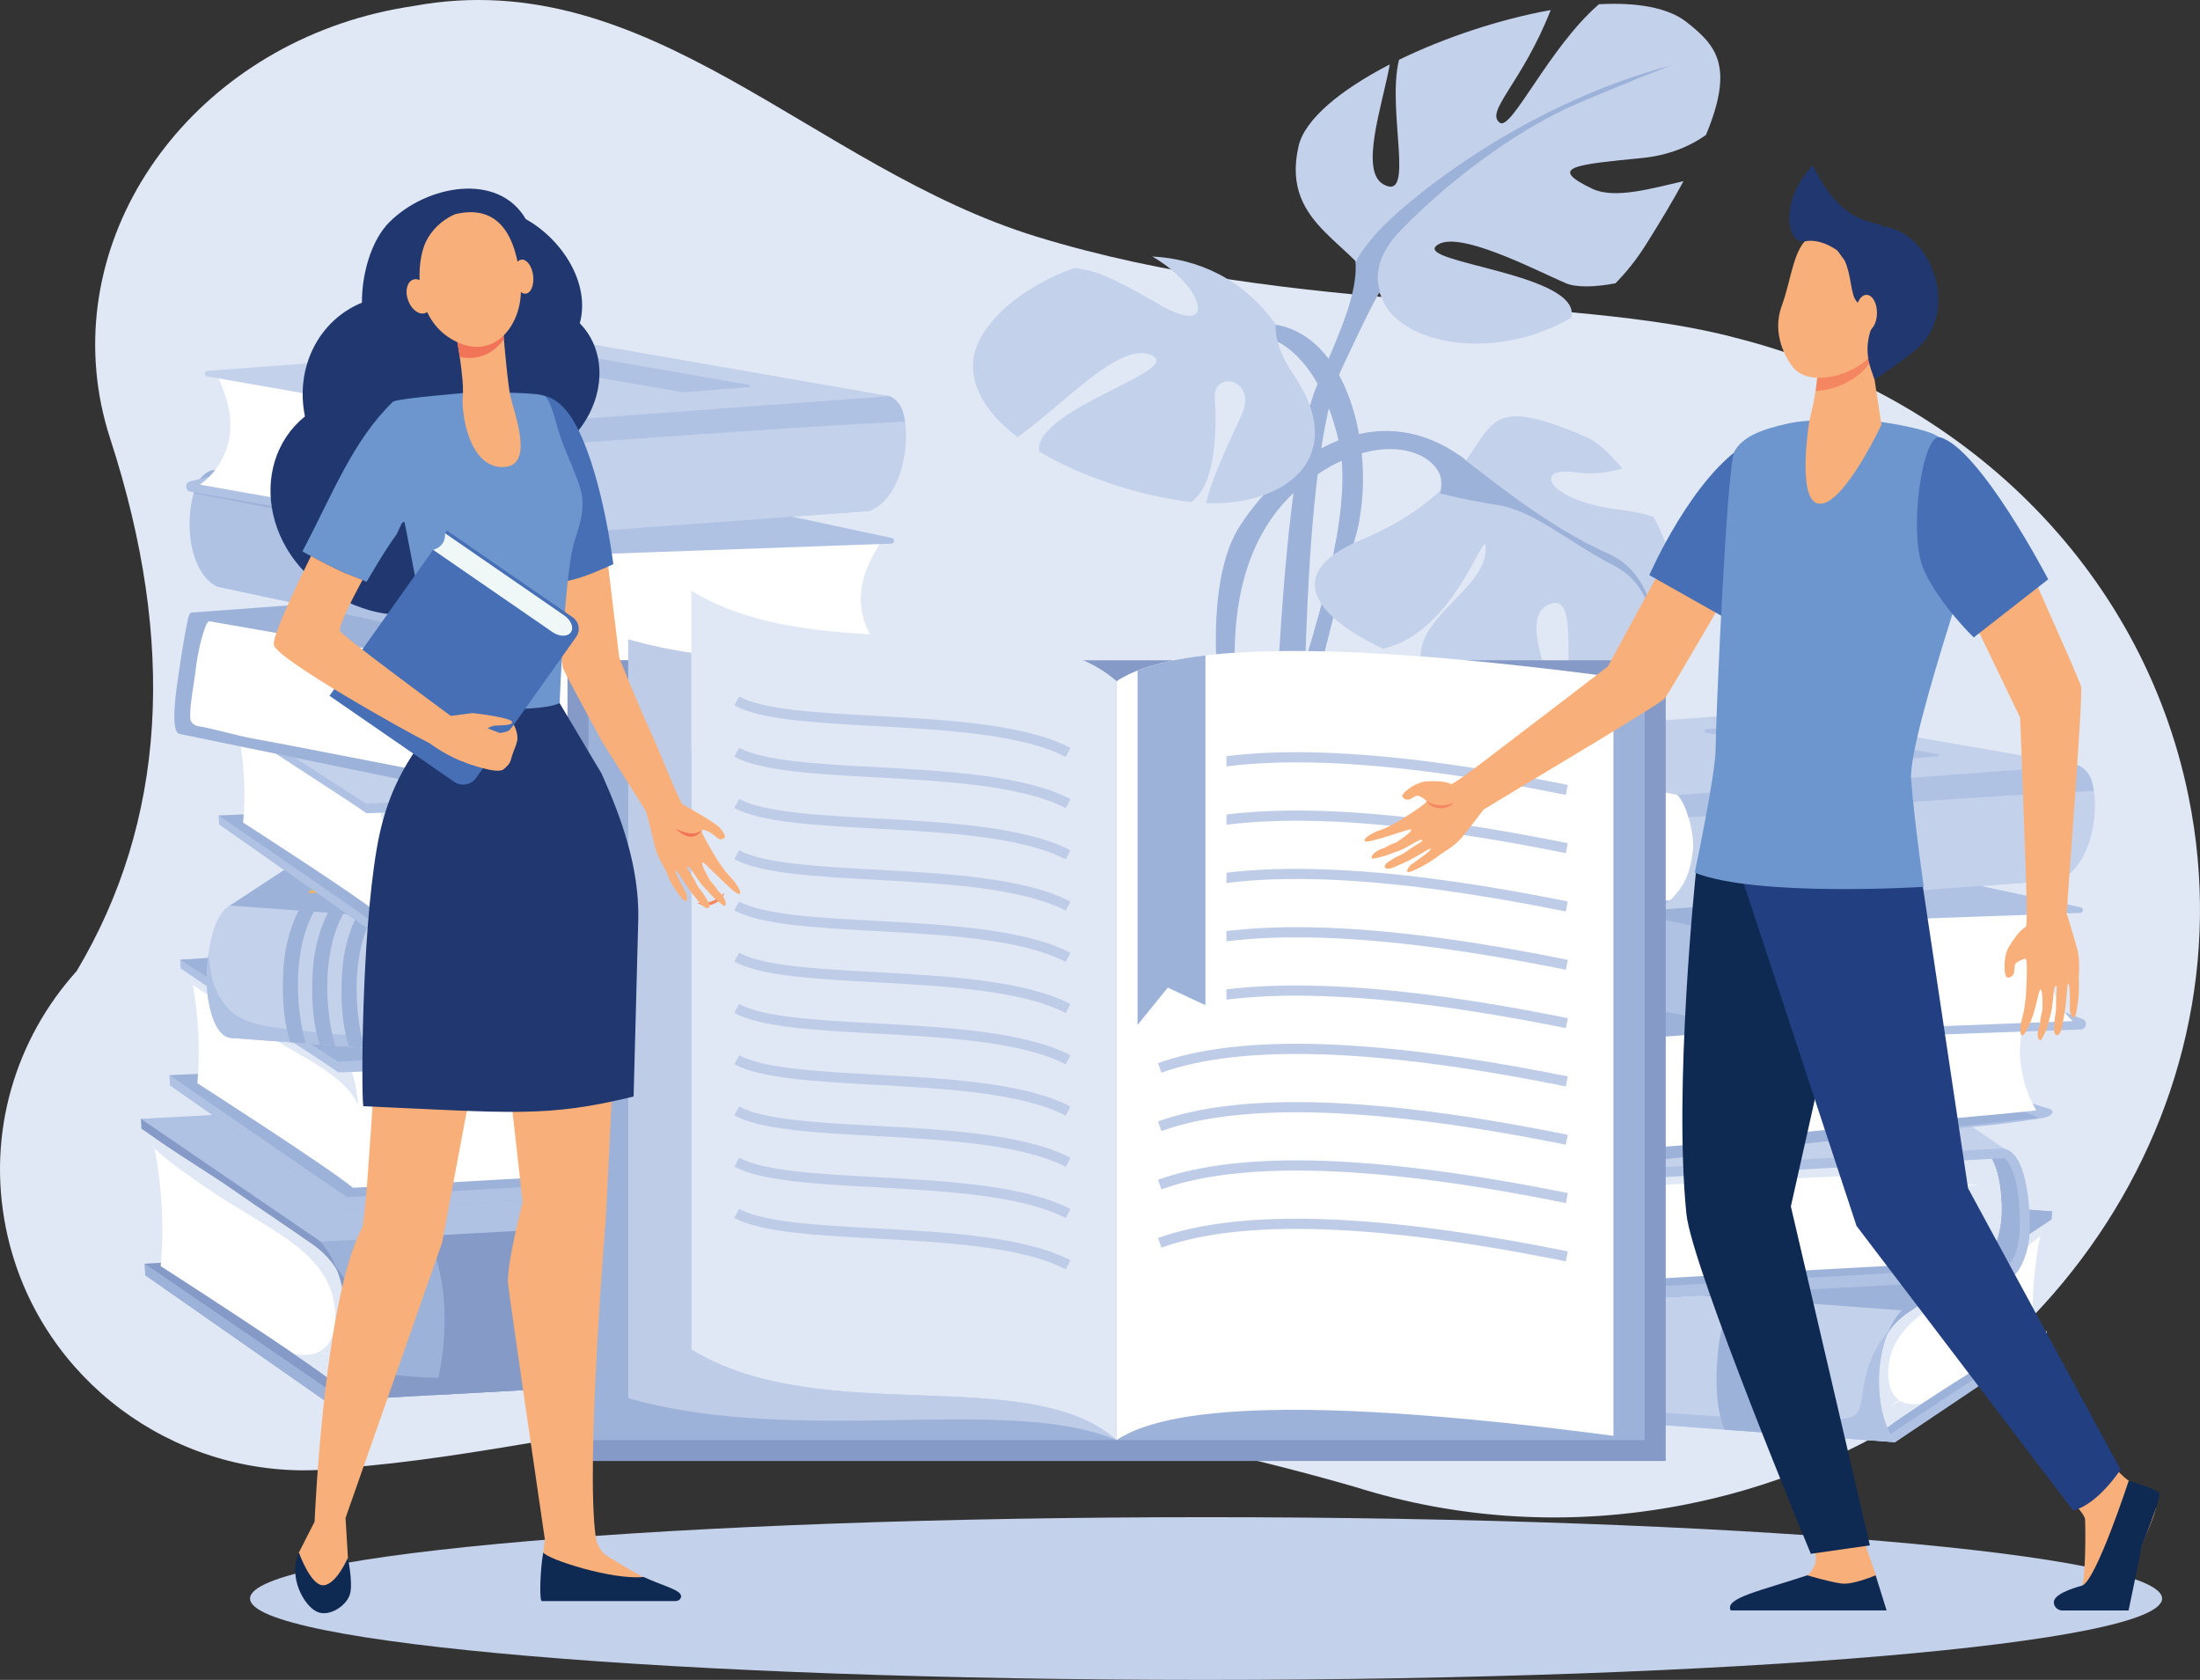<?xml version="1.0" encoding="UTF-8"?><svg id="a" xmlns="http://www.w3.org/2000/svg" viewBox="0 0 1903.86 1453.69"><rect x="0" y="0" width="1903.86" height="1453.69" fill="#333333" stroke="none"/><path d="M66.36,840.3c-52.76,58.48-78.04,139.9-61.17,222.83,24.8,122.12,132.67,207.26,253.83,209.19h.28c12.19,.21,24.45-.48,36.85-2,238.61-17.7,418.11-115.31,876.1,16.26h0c88.38,27.96,185.77,34.85,284.34,15.77,298.53-57.79,494.43-332.21,437.4-612.91-40.44-199.34-197.62-348.26-392.21-397.17h0c-144.1-38.57-381.19-18.8-604.92-87.55C702.89,145.08,562.03-32.43,357.93,5.18c-5.37,.83-10.81,1.72-16.19,2.76C169.82,41.21,56.03,194.54,87.64,350.41c2.07,9.92,4.61,19.63,7.71,29.14h0c57.86,177.85,48.15,331.46-29,460.75h0Z" style="fill:#e0e8f5; fill-rule:evenodd;"/><polygon points="339.47 1081.73 346.5 1208.82 281.68 1212.4 125.73 1103.5 125.32 1093.51 339.47 1081.73" style="fill:#859ac6; fill-rule:evenodd;"/><polygon points="289.53 1205.92 281.68 1212.4 125.73 1103.5 125.32 1093.51 289.53 1205.92" style="fill:#9db2d9; fill-rule:evenodd;"/><path d="M139.92,1084.55c-.21,3.65-.48,7.37-.89,11.09,0,0,129.63,83.28,153.26,103.18,0,0,23.49-38.37,3.44-106.08,0,0-150.85-102.43-164.08-109.66,0,0,3.44,14.33,6.06,36.09,.14,1.1,.28,2.27,.41,3.45,1.86,16.87,3.17,37.81,1.93,59.86,0,.69-.07,1.38-.14,2.07Z" style="fill:#fff; fill-rule:evenodd;"/><path d="M131.66,983.09c0,.07,.07,.07,.07,.07,1.65,1.17,3.31,2.34,4.96,3.51,22.59,15.77,45.05,28.93,67.64,44.77,24.59,17.15,42.64,28.93,67.16,46.08,1.86,1.31,13.71,9.78,20.53,22.53,10.88,29.69,10.06,69.64-1.79,97.05-7.23-5.72-20.53-15.08-36.37-25.9,1.52,.34,3.03,.62,4.55,.83,1.93,.28,3.72,.41,5.37,.41,5.3,0,9.78-1.24,13.43-3.38,.28,.14,.55,.34,.83,.48,6.06,3.45,10.19,5.65,10.19,5.65,0,0-3.79-2.76-9.58-6.61-.14-.07-.21-.14-.28-.2,8.82-6,12.54-17.98,11.78-32.03-2-37.06-28.86-56.48-57.45-74.53-17.57-11.09-37.82-22.66-54.9-34.51-14.53-10.13-31.62-21.63-43.88-33.27-.14-.69-.28-1.24-.41-1.86-1.1-5.79-1.86-9.09-1.86-9.09Z" style="fill:#e0e8f5; fill-rule:evenodd;"/><path d="M278.37,1168.38c.07,.07,.14,.14,.28,.2,5.79,3.86,9.58,6.61,9.58,6.61,0,0-4.13-2.2-10.19-5.65-.28-.14-.55-.34-.83-.48,.41-.21,.76-.48,1.17-.69Z" style="fill:#e0e8f5; fill-rule:evenodd;"/><path d="M122.36,976.62l-.41-8.4,505.52-16.81,155.81,106.22s-490.71,43.46-491.19,42.5c-6.82-12.74-18.74-21.28-20.6-22.59-24.52-17.15-42.57-28.93-67.16-46.08-22.59-15.84-45.05-29-67.64-44.77-4.75-3.38-9.51-6.68-14.33-10.06Z" style="fill:#859ac6; fill-rule:evenodd;"/><path d="M273.55,1070.91c32.51,29,34.17,107.46,7.78,141.48,0,0,495.81-27.28,497.12-27.35,18.12-1.03,24.32-33.54,26.11-46.91,2.69-19.91,1.17-96.5-33.96-94.57l-497.05,27.34Z" style="fill:#9db2d9; fill-rule:evenodd;"/><path d="M290.22,1197.1h0c-1.1,2.41-2.2,4.75-3.44,6.96h0c1.24-2.2,2.34-4.55,3.44-6.96Z" style="fill:#528d97; fill-rule:evenodd;"/><path d="M286.78,1204.06h0c-1.17,2.13-2.41,4.13-3.72,6.06,1.31-1.93,2.55-3.93,3.72-6.06Z" style="fill:#5f9fab; fill-rule:evenodd;"/><path d="M292.01,1100.05s.07,0,.07,.07h0c10.81,29.69,9.99,69.57-1.86,96.98h0c11.85-27.41,12.67-67.36,1.79-97.05Z" style="fill:#dace90; fill-rule:evenodd;"/><path d="M290.22,1095.5l.07,.07c.62,1.51,1.24,3.03,1.79,4.54h0c0-.07-.07-.07-.07-.07-.55-1.59-1.17-3.03-1.79-4.55Z" style="fill:#528d97; fill-rule:evenodd;"/><path d="M290.29,1095.57c8.33,10.33,15.02,21.77,19.42,34.3,4.27,12.06,5.58,23.9,7.44,36.44,.96,6.41,2.2,15.22,7.99,19.29,7.16,5.1,45.32,7.03,70.53,7.03,7.99,0,14.74-.21,18.74-.55,33.54-2.96,66.82-3.65,102.01-5.58,70.26-3.93,132.94-4.41,202.86-11.78,22.8-2.41,50.63-4.48,66.2-23.84,6.27-7.78,10.95-16.53,13.85-26.17,2.62-8.75,3.17-17.98,4.82-26.93,1.03,9.71,1.38,19.29,1.24,27-.07,5.44-.41,10.06-.83,13.23v.14c-1.79,13.36-7.99,45.88-26.11,46.91-1.31,.07-497.12,27.35-497.12,27.35h0c.07-.07,.21-.21,.28-.34q.07-.07,.14-.14c.07-.07,.07-.14,.14-.21,.07-.07,.07-.14,.14-.21q.07-.07,.14-.14c.07-.07,.07-.14,.14-.21q0-.07,.07-.07c.14-.21,.28-.34,.34-.55q.07,0,.07-.07c.07-.07,.14-.21,.21-.28,0,0,0-.07,.07-.07,1.31-1.93,2.55-3.93,3.72-6.06,1.24-2.2,2.34-4.55,3.44-6.96h0c11.85-27.41,12.67-67.3,1.86-96.98-.55-1.51-1.17-3.03-1.79-4.54Z" style="fill:#859ac6; fill-rule:evenodd;"/><path d="M662.04,1049.56l16.33-.9c9.64,19.01,15.08,40.57,16.19,61.72,1.38,25.07,.28,54.9-8.4,79.77l-16.19,.89c12.26-40.16,15.22-101.67-7.92-141.48Z" style="fill:#859ac6; fill-rule:evenodd;"/><path d="M631.32,1051.28l16.32-.97c9.64,19.08,15.15,40.64,16.26,61.79,1.31,25,.28,54.9-8.4,79.7l-16.19,.89c12.26-40.16,15.15-101.6-7.99-141.41Z" style="fill:#859ac6; fill-rule:evenodd;"/><path d="M367.44,1065.82l84.93-4.75c9.64,19.01,14.74,40.43,16.26,61.79,1.79,25,1.93,55.52-8.4,79.69l-84.79,4.69c12.26-40.16,15.15-101.6-7.99-141.41Z" style="fill:#859ac6; fill-rule:evenodd;"/><polygon points="121.95 968.21 626.85 940.45 782.66 1046.67 277.69 1074.5 121.95 968.21" style="fill:#b0c2e4; fill-rule:evenodd;"/><polygon points="519.46 965.73 598.67 961.39 701.86 1031.72 622.58 1036.06 519.46 965.73" style="fill:#859ac6; fill-rule:evenodd;"/><path d="M336.65,916.21c17.5,30.65,16.26,95.4,4.13,128.67,0,0,398.34-22.32,399.38-22.39,11.09-.62,19.7-25.69,21.08-38.37,2-18.94,.21-91.68-28.52-90.1l-396.07,22.18Z" style="fill:#b0c2e4; fill-rule:evenodd;"/><path d="M736.51,903.19s14.05,9.99,15.43,56c.69,22.32-1.24,40.3-12.47,51.45-1.24,1.24,.62,10.12,.69,11.85l-438.91,24.59-154.09-107.94-.41-8.75,589.76-27.21Z" style="fill:#9db2d9; fill-rule:evenodd;"/><polygon points="146.74 930.39 300.28 1036.06 739.47 1010.64 740.16 1022.49 301.24 1047.08 147.16 939.14 146.74 930.39" style="fill:#b0c2e4; fill-rule:evenodd;"/><path d="M171.54,927.64c-.21,3.24-.48,6.48-.76,9.71,0,0,113.86,73.08,134.66,90.51,0,0,15.91-46.36,.89-101.46,0,0-130.53-81.56-142.17-87.82,0,0,3.03,12.54,5.37,31.62,.14,1.03,.21,2,.35,3.03,1.65,14.88,2.82,33.27,1.72,52.56,0,.62-.07,1.24-.07,1.86Z" style="fill:#fff; fill-rule:evenodd;"/><path d="M310.61,997.83c-.96,11.23-2.76,21.63-5.23,30.03,0,0,404.68-22.66,405.78-22.73,15.15-.83,20.39-26.86,21.9-37.54,2.27-15.84,1.1-76.94-28.31-75.29l-405.64,22.73c3.58,6.27,6.34,14.26,8.33,23.21,.48,2.13,.9,4.41,1.31,6.68,2.55,15.08,3.24,32.03,2.2,47.8-.07,1.72-.21,3.45-.35,5.1Z" style="fill:#fff; fill-rule:evenodd;"/><path d="M165.41,844.29h0c.41,2.2,.96,4.96,1.52,8.2h0c-.55-3.24-1.1-5.99-1.52-8.2Z" style="fill:#edeadd; fill-rule:evenodd;"/><path d="M165.41,844.29c1.17,.83,2.34,1.58,3.51,2.41,2.48,1.79,5.92,4.06,10.06,6.89,.07,.9,.14,1.72,.14,2.55h0c.07,0,.07,.07,.07,.14v.62c.07,.69,.14,1.31,.21,1.86v.21h0c.07,.55,.14,1.17,.21,1.79-6.34-4.27-11.02-7.3-12.67-8.27-.55-3.24-1.1-5.99-1.52-8.2h0Zm75.01,56.9c4.13,.28,8.54,.62,13.23,.96,16.94,11.02,31.69,20.67,39.19,25.9h.69c1.52,0,5.3-.14,11.02-.35,1.1,3.31,2.07,6.82,2.89,10.54h0c.41,1.86,2.07,13.57,2.76,18.18-12.12-25.83-47.8-41.12-69.57-55.11-.07-.07-.14-.14-.21-.14Z" style="fill:#e0e8f5; fill-rule:evenodd;"/><path d="M723.9,904.22c.28,.35,.41,.76,.69,1.17,.21,.34,.35,.76,.55,1.17,.21,.34,.41,.76,.62,1.17,.14,.41,.34,.83,.55,1.24,.21,.41,.34,.83,.48,1.24,.21,.41,.34,.83,.55,1.31,.28,.76,.55,1.51,.83,2.34,6.34,18.6,6.2,44.08,4.89,53.66v.07h0c-1.51,10.68-6.75,36.71-21.9,37.54h0c-.28,0-20.6,1.17-52.01,2.89,10.4-2.83,19.42-9.58,25.9-18.32l40.57-2.62c.48,0,.83-.41,.76-.9,0-.42-.41-.76-.83-.76h0l-38.85,1.86c10.54-16.05,12.95-37.89,1.1-55.52,5.99-.48,11.09-.89,15.02-1.24,5.44-.41,8.54-.76,8.54-.76h-24.94c-7.78-10.2-18.87-12.4-30.86-12.4-6.2,0-12.74,.62-19.15,1.03-3.79,.21-7.58,.48-11.43,.69l14.95-10.06c37.47-2.13,67.85-3.86,83.97-4.82Z" style="fill:#e0e8f5; fill-rule:evenodd;"/><path d="M156.32,837.96l-.41-7.44,443.67-20.18,136.39,83.48,.55,9.64s-442.08,25.69-443.67,24.59c-21.63-15.08-104.08-67.43-123.92-81.35-4.2-2.89-8.4-5.86-12.61-8.75Z" style="fill:#b0c2e4; fill-rule:evenodd;"/><polygon points="155.9 830.52 599.09 800.62 735.96 893.82 292.56 918.69 155.9 830.52" style="fill:#9db2d9; fill-rule:evenodd;"/><polygon points="280.03 828.73 549.08 813.71 581.39 836.37 316.33 851.25 280.03 828.73" style="fill:#e7e4de; fill-rule:evenodd;"/><polygon points="565.27 819.36 557.48 924.47 611.14 928.4 741.88 840.64 742.36 832.38 565.27 819.36" style="fill:#9db2d9; fill-rule:evenodd;"/><polygon points="604.74 922.96 611.14 928.4 741.88 840.64 742.36 832.38 604.74 922.96" style="fill:#b0c2e4; fill-rule:evenodd;"/><path d="M730.37,824.73c.14,3.03,.28,6.13,.55,9.23,0,0-108.56,66.95-128.39,83.07,0,0-18.87-32.1-1.24-87.89,0,0,126.4-82.52,137.49-88.24,0,0-3.1,11.71-5.58,29.76-.14,.9-.28,1.86-.41,2.83-1.79,13.98-3.17,31.27-2.48,49.53,0,.55,0,1.1,.07,1.72Z" style="fill:#fff; fill-rule:evenodd;"/><path d="M738.78,740.9c0,.07-.14,.41-.28,1.1-.34,1.45-.96,4.13-1.79,7.92-3.17,2.89-6.68,5.79-10.47,8.61,.41-1.93,.76-3.79,.9-5.37,.14-1.31,.28-2.96,.34-4.82,2.34-1.51,4.68-3.03,7.03-4.61,1.38-.9,2.83-1.86,4.2-2.83h.07Zm-57.31,47.39c-9.3,5.51-18.8,10.88-27.55,16.19-23.97,14.54-46.43,30.24-48.7,60.82-.83,11.64,2.07,21.63,9.3,26.73-.07,0-.14,.07-.21,.14-4.89,3.1-8.13,5.3-8.13,5.3,0,0,3.51-1.72,8.61-4.48,.21-.14,.41-.21,.69-.34,3.1,1.86,6.96,2.89,11.57,2.89,1.24,0,2.55,0,3.93-.21,1.24-.14,2.48-.34,3.72-.55-13.23,8.68-24.38,16.19-30.38,20.87-9.44-22.94-9.51-56-.07-80.38,5.79-10.4,15.71-17.29,17.36-18.32,15.5-10.47,27.96-18.46,42.02-27.69,6.54-.34,12.54-.69,17.84-.97Z" style="fill:#e0e8f5; fill-rule:evenodd;"/><path d="M746.56,735.67l.48-6.96-418.18-21.63-130.6,85.62s405.5,43.4,405.92,42.57c5.86-10.4,15.77-17.29,17.43-18.32,20.53-13.85,35.68-23.35,56.28-37.2,18.87-12.74,37.68-23.28,56.62-36.02,4-2.69,8.06-5.37,12.05-8.06Z" style="fill:#9db2d9; fill-rule:evenodd;"/><path d="M619.96,811.44c-27.35,23.49-29.9,88.37-8.54,116.96,0,0-409.98-30.1-411.09-30.17-15.02-1.1-19.7-28.17-20.94-39.26-1.86-16.46,.48-79.84,29.55-77.7l411.02,30.17Z" style="fill:#c4d1eb; fill-rule:evenodd;"/><path d="M604.25,835.27c-9.44,24.38-9.37,57.45,.07,80.38h0c-9.44-22.87-9.58-55.93-.14-80.38h.07Z" style="fill:#dace90; fill-rule:evenodd;"/><path d="M179.12,856.14h0Zm.07,.14v0h0Zm0,.21v0h0Zm0,.21v0h0Zm0,.21c.07,.69,.14,1.31,.21,1.86-.07-.55-.14-1.17-.21-1.86h0Zm.21,1.93v0Z" style="fill:#dace97; fill-rule:evenodd;"/><path d="M180.43,825.63c1.1,7.37,1.52,15.08,3.51,22.38,2.27,7.99,5.99,15.29,11.09,21.84,12.54,16.26,35.61,18.39,54.42,20.73,57.72,7.16,109.66,8.54,167.73,12.81,29.07,2.14,56.69,3.24,84.38,6.2,4.62,.48,13.57,.83,23.76,.83,20.11,0,44.91-1.24,50.21-4.82,4.82-3.31,5.99-10.61,6.89-15.84,1.72-10.33,3.03-20.18,6.75-30.1,3.79-10.26,9.58-19.7,16.6-28.1-.55,1.24-1.1,2.48-1.58,3.72-9.44,24.45-9.3,57.52,.14,80.38h0c.83,2,1.72,3.93,2.69,5.79,.9,1.79,1.93,3.44,3.03,5.1h0c.07,.07,.14,.14,.21,.28h0c.14,.14,.21,.34,.34,.55h0c.07,.07,.07,.14,.14,.14,.07,.07,.07,.14,.07,.14,.07,.07,.14,.14,.14,.21,.07,.07,.14,.07,.14,.14s.07,.07,.07,.14c.07,.07,.21,.21,.28,.28h0s-409.98-30.1-411.09-30.17c-15.02-1.1-19.7-28.17-20.94-39.26h0v-.21c-.07-.55-.14-1.17-.21-1.86v-.62c0-.07,0-.14-.07-.14h0c-.41-7.03-.28-18.6,1.31-30.51Z" style="fill:#b0c2e4; fill-rule:evenodd;"/><path d="M273.35,786.02l-13.5-1.03c-8.27,15.57-13.16,33.41-14.4,50.84-1.45,20.73-1.03,45.46,5.79,66.13l13.36,1.03c-9.51-33.41-11.02-84.38,8.75-116.96Z" style="fill:#9db2d9; fill-rule:evenodd;"/><path d="M298.7,787.88l-13.43-1.04c-8.33,15.57-13.16,33.41-14.4,50.84-1.52,20.73-1.03,45.46,5.72,66.13l13.43,1.03c-9.58-33.41-11.02-84.38,8.68-116.96Z" style="fill:#9db2d9; fill-rule:evenodd;"/><path d="M324.11,789.74l-13.5-1.03c-8.27,15.57-13.16,33.41-14.4,50.83-1.45,20.73-1.03,45.46,5.79,66.13l13.36,1.03c-9.51-33.41-11.02-84.38,8.75-116.96Z" style="fill:#9db2d9; fill-rule:evenodd;"/><path d="M542.33,805.72l-70.26-5.17c-8.27,15.64-12.81,33.27-14.4,50.9-1.79,20.66-2.41,45.87,5.79,66.13l70.12,5.1c-9.51-33.41-11.02-84.31,8.75-116.96Z" style="fill:#9db2d9; fill-rule:evenodd;"/><polygon points="747.04 728.71 329.48 698.06 198.89 783.61 616.45 814.33 747.04 728.71" style="fill:#9db2d9; fill-rule:evenodd;"/><polygon points="418.07 720.65 352.56 715.83 266.05 772.45 331.55 777.27 418.07 720.65" style="fill:#ecb362; fill-rule:evenodd;"/><path d="M355.59,693.37c15.29,26.86,14.12,83.49,3.51,112.62,0,0,348.68-19.15,349.57-19.22,9.71-.55,17.29-22.53,18.46-33.61,1.79-16.53,.21-80.25-24.87-78.87l-346.68,19.08Z" style="fill:#b0c2e4; fill-rule:evenodd;"/><path d="M705.58,682.35s12.26,8.68,13.43,48.98c.62,19.56-1.1,35.27-10.88,45.05-1.1,1.1,.48,8.89,.55,10.4l-384.22,21.15-134.73-94.64-.35-7.65,516.2-23.28Z" style="fill:#9db2d9; fill-rule:evenodd;"/><polygon points="189.38 705.64 323.63 798.28 708.13 776.38 708.68 786.78 324.46 807.92 189.73 713.28 189.38 705.64" style="fill:#b0c2e4; fill-rule:evenodd;"/><path d="M211.01,703.23c-.14,2.82-.34,5.72-.69,8.54,0,0,99.67,64.06,117.79,79.35,0,0,14.05-40.57,.96-88.86,0,0-114.21-71.43-124.4-77.01,0,0,2.69,11.02,4.62,27.76,.14,.83,.21,1.72,.34,2.62,1.52,13.02,2.41,29.07,1.52,46.01,0,.48-.07,1.03-.14,1.58Z" style="fill:#fff; fill-rule:evenodd;"/><path d="M332.72,764.8c-.9,9.78-2.41,18.94-4.62,26.31,0,0,354.19-19.56,355.15-19.56,13.29-.76,17.91-23.49,19.22-32.86,2-13.84,1.03-67.37-24.66-65.92l-355.09,19.56c3.1,5.44,5.51,12.47,7.23,20.32,.41,1.86,.83,3.86,1.17,5.86,2.2,13.16,2.82,28.04,1.86,41.81-.07,1.51-.14,3.03-.28,4.48Z" style="fill:#fff; fill-rule:evenodd;"/><path d="M678.78,672.71h0c-.28,0-.62,0-.96,.07l-355.09,19.56h0l246.18-13.57,108.9-5.99c.34-.07,.62-.07,.96-.07h0Zm7.58,1.93h0c.21,.07,.34,.14,.48,.28-.14-.14-.34-.21-.48-.28Z" style="fill:#edeadd; fill-rule:evenodd;"/><path d="M678.78,672.71h.35c.28,0,.55,.07,.83,.07l.69,.07c.41,.07,.89,.14,1.38,.21l.69,.14c.41,.14,.9,.28,1.31,.41l.62,.21c.48,.21,.96,.41,1.45,.69l.28,.14c.14,.07,.34,.14,.48,.28,.41,.21,.76,.48,1.17,.76l.55,.41c.34,.28,.62,.48,.96,.83l.62,.55,.83,.89,.62,.62c.28,.34,.55,.69,.83,1.03l.48,.62c.35,.55,.76,1.1,1.1,1.72l.48,.83c.21,.35,.41,.69,.62,1.03,.21,.34,.35,.69,.55,1.03,.14,.35,.28,.69,.48,1.03,.14,.34,.34,.69,.48,1.1,.14,.34,.28,.69,.48,1.1,.14,.34,.28,.69,.41,1.1,.28,.69,.55,1.38,.76,2.07,1.79,5.17,2.96,11.02,3.72,16.81,1.65,12.4,1.31,24.59,.48,30.24h0c-1.31,9.37-5.92,32.1-19.22,32.86h-.9c-.07,0-.14,.07-.21,.07h0c-4.27,.21-20.73,1.1-44.36,2.41,9.09-2.48,16.94-8.34,22.66-16.05l35.47-2.2c.48-.07,.76-.41,.76-.83-.07-.41-.41-.69-.76-.69h-.07l-33.96,1.58c9.23-13.98,11.36-33.06,1.03-48.56,5.23-.41,9.64-.76,13.09-1.03,4.75-.41,7.51-.69,7.51-.69h-21.84c-6.82-8.95-16.53-10.88-27-10.88-5.51,0-11.16,.48-16.74,.83-22.59,1.45-45.19,2.13-67.85,3.37-12.88,.62-25.76,1.17-38.64,1.86-32.3,1.52-64.54,3.1-96.78,4.61-6.13,.34-12.26,.76-18.32,.96-14.81,.34-26.31,1.79-35.47,4.41-5.3,.35-10.26,.62-14.67,.9-6.2,.41-11.3,.69-14.74,.9-.69-3.37-1.52-6.75-2.41-10.26,0,0-.89-.55-2.48-1.52-1.17-3.1-2.48-5.92-3.86-8.4l355.09-19.56c.34-.07,.69-.07,.96-.07h0Zm-332.63,44.43c-5.58,.48-10.26,.89-13.64,1.24,.55,3.44,1.03,6.82,1.31,10.19,3.37-4.55,7.37-8.34,12.33-11.43Z" style="fill:#e0e8f5; fill-rule:evenodd;"/><path d="M197.78,624.7l-.34-6.41,388.35-17.43,119.3,73.29,.48,8.4s-386.98,22.18-388.42,21.15c-18.81-13.16-90.99-59.17-108.35-71.29-3.65-2.55-7.37-5.17-11.02-7.71Z" style="fill:#b0c2e4; fill-rule:evenodd;"/><polygon points="197.44 618.29 585.31 592.46 705.1 674.16 316.95 695.51 197.44 618.29" style="fill:#c4d1eb; fill-rule:evenodd;"/><polygon points="306.13 616.78 541.57 603.83 569.81 623.74 337.89 636.55 306.13 616.78" style="fill:#e7e4de; fill-rule:evenodd;"/><path d="M422.82,624.42c1.1-11.5-5.1-39.54-13.85-47.12,18.6-2.62,37.33-4.27,56-5.92,48.42-4.48,96.92-8.06,145.41-11.5,23.56-1.65,47.11-3.24,70.67-4.68,9.78-.62,19.63-1.17,29.41-1.72,6.2-.34,6.41,1.31,5.44,7.03-1.03,6.68-1.65,13.43-1.86,20.18-.28,9.09,.28,18.12,1.38,27.14,.9,7.23-.69,14.81,4.75,20.66,6.06,6.61,13.36,8.06,23.9,11.3,6.82,2.14,2,6.96-4.89,8.06-22.11,3.58-45.6,6.48-72.39,8.75-38.64,3.38-77.35,5.79-116.07,8.61-36.44,2.69-73.15,9.16-109.59,11.85-16.19,1.17-32.31,2.41-48.49,3.58,19.84-14.26,27.69-31.75,30.17-56.21Z" style="fill:#b0c2e4; fill-rule:evenodd;"/><path d="M155.35,635.1l242.67,49.94,337.52-37.4-250.66-99.74c-9.99,2.34-19.98,4.68-29.89,7.02-11.09,2.55-22.11,5.1-33.13,7.65-12.19,2.89-23.49-1.03-35.68-3.31-72.19-13.36-145.27-20.39-218.29-27.48-1.38-.14-3.03-.21-4.06,.83-.69,.62-.9,1.65-1.1,2.55-3.79,18.05-5.92,32.99-8.61,51.25-1.03,6.75-7.51,47.18,1.24,48.7Z" style="fill:#9db2d9; fill-rule:evenodd;"/><path d="M733.27,641.37c-48.56,5.23-133.91,11.99-175.3,16.12-52.49,5.1-99.12,12.05-152.09,15.71-2.41,.14-4.75,.69-7.23,.48-1.79-.21-3.51-.9-5.3-1.17-29.41-5.23-143.41-27.9-172.2-33-16.94-2.96-32.1-7.99-50.35-11.3-1.65-.28-3.17-1.31-4.34-2.48l-.62-.83c-1.31-1.79-1.31-4.13-1.24-6.41,.21-11.85,2.69-22.8,4.13-34.37,1.65-13.71,3.93-27.41,8.54-40.43,.62-1.65,1.24-3.31,2.27-4.75,2.2-3.1,6.2-4.54,9.99-4.68,7.85-.34,16.53,2.89,24.38,4,9.16,1.17,18.32,2.41,27.41,3.65,40.3,5.44,80.66,10.88,120.75,17.43,12.05,2,24.11,4,36.09,6.54,5.17,1.03,10.47,2.89,15.71,3.44,14.4,1.31,29.21-.62,43.53-1.93,92.92-8.82,175.99-14.6,269.33-16.12-4.41,9.71-6.96,22.25-7.44,34.23-.07,1.31-.14,2.55-.14,3.79-.07,4.75,.28,9.3,.89,13.5l.14,.83c.21,1.31,.41,2.55,.69,3.72,2.27,13.09,5.44,21.29,12.4,34.03Z" style="fill:#fff; fill-rule:evenodd;"/><path d="M165.82,534.95l244.39,42.57,326.98-24.11c2.82-.21,3.03-4.2,.28-4.68l-245.29-42.78-326.15,24.11c-2.89,.21-3.1,4.41-.21,4.89Z" style="fill:#9db2d9; fill-rule:evenodd;"/><path d="M771.77,571.32l-244.8,8.75-339.31-72.53,265.81-67.78,319.75,122.47c4.82,1.79,3.65,8.89-1.45,9.09Z" style="fill:#b0c2e4; fill-rule:evenodd;"/><path d="M764.82,564.08c-74.39,2.62-151.75,6.48-224.35,7.16-7.71,0-24.18,2-31.41-4.34-6.75-5.86-14.88-20.8-15.57-29.76-1.17-16.12,2.82-33.06,12.4-49.11,2.48-4.2,5.37-8.34,8.61-11.92,2.62-2.82,6.2-5.1,10.06-5.58,41.33-5.72,238.26-2.62,238.81-3.51-4.13,6.96-7.92,13.29-10.95,19.91-.48,.96-.9,1.86-1.24,2.82-1.93,4.41-3.44,8.95-4.55,13.91-.21,.97-.41,1.93-.62,2.89-.34,2.2-.69,4.48-.9,6.82-.83,8.2,.41,16.94,3.31,25.35,.28,.9,.62,1.79,1.03,2.75,1.51,4,3.51,7.85,5.92,11.43,.55,.89,1.24,1.86,1.86,2.69,2.27,3.1,4.82,5.92,7.58,8.47Z" style="fill:#fff; fill-rule:evenodd;"/><path d="M504.44,524c.48-11.5,10.47-38.44,20.18-44.7-59.45-17.01-333.94-74.25-340.62-72.46-6.82,1.79-11.36,7.37-13.36,11.71-12.12,26.66-8.2,76.39,17.01,89l339.31,72.53c-17.7-16.88-23.42-31.48-22.52-56.07Z" style="fill:#b0c2e4; fill-rule:evenodd;"/><path d="M239.25,440.65c91.06,18.32,181.78,38.37,272.91,56.55,3.58-7.99,7.99-15.09,12.47-17.91-59.45-17.01-333.94-74.25-340.62-72.46-6.82,1.79-11.36,7.37-13.36,11.71-1.17,2.55-2.13,5.3-3.03,8.27,23.9,4.48,47.8,9.09,71.64,13.85Z" style="fill:#9db2d9; fill-rule:evenodd;"/><path d="M771.29,470.41l-247.97,8.89-339.31-72.46,267.88-9.64,319.82,68.33c2.82,.62,2.48,4.82-.41,4.89Z" style="fill:#b0c2e4; fill-rule:evenodd;"/><path d="M507.2,422.67l-145.89,5.24-56.14-12.4c-1.03-.21-.9-1.72,.14-1.79l150.44-5.37,51.73,11.43c1.65,.34,1.45,2.82-.28,2.89Z" style="fill:#f6cd6c; fill-rule:evenodd;"/><path d="M165,425.56l241.36,42.09,345.99-25.55-254.03-103.39-333.52,77.7c-5.03,1.17-4.82,8.34,.21,9.16Z" style="fill:#b0c2e4; fill-rule:evenodd;"/><path d="M172.85,419.36c73.43,12.81,149.47,27.14,221.32,37.68,7.58,1.1,23.63,5.3,31.69,0,7.51-4.89,17.56-18.53,19.49-27.28,3.38-15.84,1.65-33.13-5.58-50.42-1.86-4.48-4.2-8.95-6.89-12.95-2.27-3.17-5.51-5.85-9.23-6.96-40.16-11.23-235.64-34.99-236.13-36.03,3.24,7.44,6.06,14.26,8.2,21.29,.28,.96,.62,2,.83,2.96,1.24,4.55,2.2,9.3,2.55,14.4,.14,.96,.14,1.93,.21,2.89,.07,2.27,.07,4.55,0,6.96-.34,8.2-2.76,16.74-6.75,24.59-.41,.89-.83,1.72-1.31,2.62-2.14,3.72-4.62,7.3-7.51,10.54-.69,.83-1.45,1.65-2.2,2.41-2.69,2.76-5.58,5.24-8.68,7.3Z" style="fill:#fff; fill-rule:evenodd;"/><path d="M436.25,415.23c1.1-11.5-5.1-39.61-13.84-47.11,61.17-8.75,340.96-28.04,347.23-25.35,6.54,2.75,10.33,8.88,11.71,13.5,8.33,28.03-2.34,76.73-29,85.83l-345.99,25.55c19.84-14.26,27.48-28.03,29.89-52.42Z" style="fill:#c4d1eb; fill-rule:evenodd;"/><path d="M710.4,368.81c-92.71,5.72-185.36,13.16-278.07,18.74-2.48-8.4-5.92-15.98-9.92-19.42,61.17-8.75,340.96-28.04,347.23-25.35,6.54,2.75,10.33,8.88,11.71,13.5,.76,2.62,1.38,5.58,1.86,8.54-24.31,1.17-48.56,2.48-72.81,4Z" style="fill:#b0c2e4; fill-rule:evenodd;"/><path d="M179.25,325.75l244.39,42.57,345.99-25.55-264.02-46.01-326.09,24.11c-2.96,.21-3.17,4.34-.28,4.89Z" style="fill:#c4d1eb; fill-rule:evenodd;"/><path d="M447.34,314.46l143.82,25.07,57.31-4.61c1.1-.07,1.17-1.65,.07-1.86l-148.23-25.83-52.83,4.34c-1.72,.14-1.79,2.55-.14,2.89Z" style="fill:#b0c2e4; fill-rule:evenodd;"/><path d="M1194.29,1163.83h0c.48,2.2,.97,4.96,1.52,8.27h0c-.55-3.31-1.1-6.06-1.52-8.27Z" style="fill:#edeadd; fill-rule:evenodd;"/><polygon points="1308.98 1148.27 1577.96 1133.25 1610.27 1155.98 1345.21 1170.79 1308.98 1148.27" style="fill:#e7e4de; fill-rule:evenodd;"/><polygon points="1594.15 1138.97 1586.43 1244.01 1640.02 1247.94 1770.76 1160.18 1771.24 1151.99 1594.15 1138.97" style="fill:#9db2d9; fill-rule:evenodd;"/><polygon points="1633.62 1242.5 1640.02 1247.94 1770.76 1160.18 1771.24 1151.99 1633.62 1242.5" style="fill:#b0c2e4; fill-rule:evenodd;"/><path d="M1759.26,1144.27c.14,3.03,.34,6.13,.55,9.23,0,0-108.56,66.95-128.4,83.07,0,0-18.8-32.1-1.17-87.82,0,0,126.33-82.52,137.42-88.31,0,0-3.1,11.78-5.58,29.76-.14,.97-.28,1.86-.34,2.82-1.86,13.98-3.17,31.27-2.55,49.53,0,.55,0,1.17,.07,1.72Z" style="fill:#fff; fill-rule:evenodd;"/><path d="M1767.66,1060.44c0,.07-.14,.48-.28,1.1-.35,1.45-.97,4.13-1.72,7.92-3.24,2.89-6.75,5.79-10.54,8.61,.48-1.93,.76-3.72,.89-5.37,.21-1.31,.28-2.89,.34-4.75,2.34-1.51,4.68-3.1,7.03-4.61,1.44-.97,2.82-1.93,4.2-2.83,.07,0,.07-.07,.07-.07h0Zm-57.24,47.39c-9.3,5.51-18.88,10.95-27.55,16.26-24.04,14.47-46.5,30.17-48.77,60.82-.83,11.57,2.06,21.56,9.3,26.66-.07,.07-.14,.14-.21,.21-4.89,3.1-8.06,5.3-8.06,5.3,0,0,3.44-1.79,8.54-4.55,.21-.07,.48-.21,.69-.34,3.1,1.93,6.96,2.96,11.57,2.96,1.24,0,2.55-.07,3.92-.21,1.24-.14,2.48-.41,3.79-.62-13.29,8.68-24.46,16.26-30.45,20.87-9.44-22.87-9.51-56-.07-80.38,5.79-10.4,15.77-17.22,17.36-18.32,15.5-10.47,27.97-18.39,42.02-27.69,6.54-.34,12.54-.69,17.91-.96Z" style="fill:#e0e8f5; fill-rule:evenodd;"/><path d="M1775.45,1055.21l.48-6.95-418.18-21.56-130.6,85.62s405.5,43.33,405.99,42.57c5.79-10.47,15.77-17.29,17.36-18.39,20.53-13.84,35.68-23.28,56.21-37.13,19.01-12.74,37.75-23.35,56.69-36.02,3.99-2.76,8.06-5.44,12.05-8.13Z" style="fill:#9db2d9; fill-rule:evenodd;"/><path d="M1648.84,1130.98c-27.35,23.49-29.89,88.44-8.54,117.03,0,0-409.98-30.1-411.08-30.24-15.02-1.1-19.63-28.1-20.94-39.19-1.86-16.53,.48-79.9,29.55-77.77l411.02,30.17Z" style="fill:#c4d1eb; fill-rule:evenodd;"/><path d="M1633.13,1154.81c-9.44,24.38-9.37,57.51,.07,80.38h-.07c-9.37-22.87-9.44-55.93,0-80.31h0v-.07Z" style="fill:#dace90; fill-rule:evenodd;"/><path d="M1208,1175.68h0Zm0,.14s0,.07,.07,.14c-.07-.07-.07-.14-.07-.14h0Zm.07,.21v0h0Zm0,.21v0h0Zm0,.28c.07,.62,.14,1.31,.21,1.86-.07-.55-.14-1.24-.21-1.86h0Zm.21,1.86v0Z" style="fill:#dace97; fill-rule:evenodd;"/><path d="M1209.31,1145.17c1.17,7.44,1.44,15.08,3.51,22.39,2.27,7.99,5.99,15.29,11.09,21.9,12.54,16.19,35.61,18.32,54.42,20.66,57.79,7.16,109.66,8.54,167.73,12.81,29.07,2.14,56.69,3.31,84.38,6.2,4.62,.48,13.57,.83,23.77,.83,20.11,0,44.91-1.24,50.21-4.82,4.82-3.31,6-10.61,6.89-15.84,1.72-10.33,3.03-20.11,6.68-30.03,3.93-10.33,9.64-19.7,16.67-28.1-.55,1.17-1.04,2.41-1.52,3.72-9.44,24.38-9.37,57.45,0,80.31h.07c.83,2,1.72,3.93,2.69,5.79,.97,1.79,1.93,3.51,3.03,5.1h0c.07,.14,.14,.21,.21,.28h0c.14,.21,.21,.34,.34,.55h.07c0,.07,.07,.14,.07,.21l.14,.14s.07,.07,.07,.14c.07,.07,.14,.14,.14,.14,.07,.07,.07,.14,.07,.14,.14,.14,.21,.21,.28,.35h0s-409.98-30.1-411.08-30.24c-15.02-1.1-19.63-28.1-20.94-39.19h0v-.21h0c-.07-.55-.14-1.24-.21-1.86v-.55c-.07-.07-.07-.14-.07-.14v-.14h0c-.41-6.96-.28-18.53,1.31-30.51Z" style="fill:#b0c2e4; fill-rule:evenodd;"/><path d="M1302.23,1105.56l-13.5-1.04c-8.27,15.64-13.09,33.41-14.33,50.91-1.51,20.73-1.1,45.39,5.79,66.13l13.29,.96c-9.5-33.41-11.02-84.31,8.75-116.96Z" style="fill:#9db2d9; fill-rule:evenodd;"/><path d="M1327.65,1107.42l-13.5-1.03c-8.34,15.64-13.16,33.41-14.4,50.9-1.51,20.73-1.03,45.39,5.79,66.13l13.36,.96c-9.51-33.41-11.02-84.31,8.75-116.96Z" style="fill:#9db2d9; fill-rule:evenodd;"/><path d="M1352.99,1109.28l-13.5-.96c-8.27,15.57-13.16,33.34-14.4,50.83-1.44,20.73-1.03,45.39,5.79,66.13l13.36,.96c-9.51-33.41-11.02-84.31,8.75-116.96Z" style="fill:#9db2d9; fill-rule:evenodd;"/><path d="M1571.21,1125.33l-70.26-5.17c-8.27,15.57-12.81,33.2-14.33,50.83-1.86,20.66-2.41,45.87,5.72,66.13l70.12,5.17c-9.51-33.41-11.02-84.38,8.75-116.96Z" style="fill:#9db2d9; fill-rule:evenodd;"/><polygon points="1775.93 1048.25 1358.37 1017.6 1227.84 1103.15 1645.4 1133.87 1775.93 1048.25" style="fill:#9db2d9; fill-rule:evenodd;"/><polygon points="1446.95 1040.19 1381.44 1035.37 1294.93 1092.06 1360.5 1096.88 1446.95 1040.19" style="fill:#ecb362; fill-rule:evenodd;"/><path d="M1384.47,1012.92c15.29,26.86,14.12,83.55,3.51,112.69,0,0,348.68-19.22,349.57-19.29,9.71-.55,17.29-22.46,18.46-33.61,1.79-16.46,.28-80.25-24.87-78.87l-346.68,19.08Z" style="fill:#b0c2e4; fill-rule:evenodd;"/><path d="M1734.46,1001.9s12.26,8.75,13.43,49.04c.62,19.56-1.1,35.2-10.88,44.98-1.1,1.1,.48,8.88,.55,10.4l-384.22,21.15-134.73-94.58-.35-7.71,516.2-23.28Z" style="fill:#9db2d9; fill-rule:evenodd;"/><polygon points="1218.26 1025.18 1352.58 1117.82 1737.01 1095.92 1737.56 1106.32 1353.34 1127.47 1218.61 1032.89 1218.26 1025.18" style="fill:#b0c2e4; fill-rule:evenodd;"/><path d="M1239.89,1022.77c-.14,2.89-.34,5.72-.62,8.54,0,0,99.6,64.06,117.79,79.35,0,0,13.98-40.57,.9-88.79,0,0-114.21-71.5-124.4-77.01,0,0,2.69,10.95,4.68,27.69,.07,.9,.14,1.79,.28,2.69,1.44,12.95,2.41,29.07,1.51,45.94,0,.55-.07,1.1-.14,1.58Z" style="fill:#fff; fill-rule:evenodd;"/><path d="M1361.6,1084.35c-.83,9.85-2.41,18.94-4.55,26.31,0,0,354.12-19.49,355.09-19.56,13.29-.76,17.91-23.49,19.22-32.86,2-13.84,1.1-67.3-24.66-65.92l-355.08,19.56c3.1,5.51,5.51,12.47,7.23,20.32,.41,1.93,.83,3.86,1.17,5.92,2.2,13.09,2.82,27.97,1.86,41.81,0,1.44-.14,2.96-.28,4.41Z" style="fill:#fff; fill-rule:evenodd;"/><path d="M1707.67,992.25c.07,0,.21,.07,.28,.07h-1.24l-355.08,19.56h0l246.25-13.57,108.83-5.99c.34,0,.62-.07,.96-.07h0Zm7.58,1.93h0c.21,.14,.35,.21,.48,.28-.14-.07-.34-.21-.48-.28Z" style="fill:#edeadd; fill-rule:evenodd;"/><path d="M1707.74,992.32h1.1l.69,.07c.48,.07,.9,.14,1.38,.28l.69,.14c.48,.14,.89,.21,1.31,.34l.62,.21c.48,.21,.97,.48,1.45,.69l.28,.14c.14,.07,.35,.21,.48,.28,.42,.28,.76,.48,1.17,.76l.55,.42c.34,.28,.69,.55,.97,.83l.62,.55,.9,.89,.55,.62c.28,.34,.55,.76,.83,1.1l.48,.55c.35,.55,.76,1.1,1.1,1.72l.48,.83c.21,.34,.41,.69,.62,1.1,.21,.34,.34,.62,.55,.96,.14,.34,.34,.69,.48,1.1,.21,.35,.35,.69,.48,1.04,.21,.34,.35,.69,.48,1.1,.14,.34,.28,.76,.48,1.1,.21,.69,.48,1.38,.69,2.07,1.79,5.24,2.96,11.02,3.72,16.81,1.65,12.4,1.31,24.66,.48,30.24h0c-1.31,9.37-5.92,32.1-19.22,32.86h0s-.34,0-.83,.07h-.27c-4.27,.2-20.73,1.1-44.36,2.41,9.1-2.48,16.95-8.34,22.66-16.05l35.54-2.2c.42,0,.69-.41,.69-.83-.07-.34-.35-.69-.76-.69h0l-34.03,1.65c9.23-14.05,11.37-33.13,1.03-48.63,5.24-.34,9.71-.76,13.09-.96,4.75-.48,7.51-.69,7.51-.69,0,0-2.76-.07-7.51-.07h-14.33c-6.82-8.96-16.53-10.88-27-10.88-5.51,0-11.16,.55-16.74,.9-22.59,1.45-45.19,2.07-67.85,3.31-12.88,.69-25.76,1.24-38.64,1.86-32.24,1.58-64.54,3.1-96.78,4.68-6.06,.28-12.26,.76-18.32,.9-14.74,.34-26.25,1.79-35.47,4.48-5.3,.28-10.26,.62-14.74,.83-6.13,.41-11.23,.69-14.67,.89-.69-3.31-1.51-6.75-2.41-10.2,0,0-.9-.55-2.55-1.58-1.1-3.1-2.41-5.92-3.79-8.4l355.08-19.56h1.04Zm-332.7,44.36c-5.58,.48-10.26,.96-13.64,1.31,.55,3.44,1.03,6.82,1.31,10.12,3.38-4.54,7.37-8.34,12.33-11.43Z" style="fill:#e0e8f5; fill-rule:evenodd;"/><path d="M1226.67,944.31l-.35-6.48,388.35-17.36,119.3,73.22,.48,8.47s-386.91,22.11-388.42,21.08c-18.8-13.16-90.99-59.1-108.35-71.22-3.65-2.62-7.37-5.17-11.02-7.71Z" style="fill:#b0c2e4; fill-rule:evenodd;"/><polygon points="1226.32 937.83 1614.26 912 1733.98 993.7 1345.83 1015.05 1226.32 937.83" style="fill:#c4d1eb; fill-rule:evenodd;"/><polygon points="1335.02 936.32 1570.52 923.37 1598.69 943.28 1366.77 956.09 1335.02 936.32" style="fill:#e7e4de; fill-rule:evenodd;"/><path d="M1451.7,944.04c1.1-11.57-5.1-39.61-13.85-47.12,18.6-2.69,37.33-4.27,56-5.99,48.42-4.41,96.92-8.06,145.41-11.5,23.56-1.65,47.12-3.24,70.67-4.68,9.85-.62,19.63-1.17,29.41-1.72,6.2-.34,6.41,1.38,5.51,7.09-1.1,6.61-1.65,13.36-1.93,20.11-.28,9.09,.28,18.18,1.38,27.21,.9,7.16-.69,14.74,4.75,20.66,6.06,6.54,13.36,7.99,23.9,11.23,6.82,2.14,2,6.96-4.96,8.13-22.04,3.58-45.53,6.47-72.33,8.75-38.64,3.31-77.35,5.72-116,8.54-36.51,2.75-73.22,9.16-109.66,11.85-16.19,1.24-32.3,2.41-48.49,3.58,19.84-14.26,27.76-31.75,30.17-56.14Z" style="fill:#b0c2e4; fill-rule:evenodd;"/><path d="M1184.24,954.64l242.67,50.01,337.52-37.47-250.66-99.67c-9.99,2.34-19.91,4.61-29.9,6.95-11.09,2.55-22.11,5.17-33.13,7.71-12.19,2.83-23.49-1.1-35.68-3.31-72.19-13.36-145.27-20.45-218.29-27.55-1.38-.07-3.03-.14-4.06,.83-.62,.69-.9,1.65-1.1,2.62-3.79,18.05-5.92,32.99-8.61,51.18-1.03,6.75-7.51,47.18,1.24,48.7Z" style="fill:#9db2d9; fill-rule:evenodd;"/><path d="M1762.15,960.91c-48.49,5.24-133.91,12.05-175.23,16.12-52.56,5.17-99.19,12.05-152.16,15.71-2.41,.21-4.75,.76-7.23,.48-1.79-.14-3.51-.83-5.3-1.17-29.41-5.24-143.41-27.83-172.2-32.93-16.88-3.03-32.1-8.06-50.35-11.37-1.65-.21-3.17-1.31-4.34-2.48l-.62-.76c-1.31-1.86-1.31-4.2-1.24-6.41,.21-11.91,2.69-22.8,4.13-34.44,1.65-13.71,3.93-27.41,8.61-40.43,.55-1.58,1.17-3.31,2.13-4.68,2.27-3.1,6.27-4.61,10.06-4.75,7.85-.28,16.6,2.96,24.38,4,9.16,1.24,18.32,2.48,27.42,3.72,40.29,5.44,80.66,10.81,120.75,17.36,12.06,2.07,24.11,4,36.09,6.55,5.24,1.1,10.47,2.96,15.77,3.44,14.33,1.31,29.14-.55,43.46-1.93,92.92-8.82,175.99-14.6,269.33-16.05-4.34,9.64-6.96,22.25-7.44,34.24-.07,1.24-.14,2.55-.14,3.79-.07,4.75,.28,9.3,.9,13.5l.14,.76c.21,1.31,.41,2.55,.69,3.72,2.27,13.09,5.44,21.35,12.4,34.03Z" style="fill:#fff; fill-rule:evenodd;"/><path d="M1194.71,854.56l244.39,42.57,326.98-24.18c2.82-.21,3.03-4.2,.28-4.68l-245.29-42.71-326.15,24.04c-2.89,.28-3.1,4.41-.21,4.96Z" style="fill:#9db2d9; fill-rule:evenodd;"/><path d="M1800.65,890.86l-244.8,8.75-339.31-72.46,265.82-67.78,319.82,122.4c4.75,1.86,3.58,8.89-1.52,9.09Z" style="fill:#b0c2e4; fill-rule:evenodd;"/><path d="M1793.77,883.62c-74.53,2.69-151.82,6.54-224.42,7.16-7.65,0-24.11,2.07-31.41-4.34-6.75-5.86-14.88-20.8-15.57-29.69-1.17-16.12,2.83-33.06,12.4-49.18,2.48-4.13,5.37-8.34,8.61-11.85,2.62-2.89,6.2-5.1,10.06-5.65,41.33-5.72,238.26-2.55,238.81-3.51-4.13,6.96-7.92,13.29-10.95,19.98-.48,.9-.89,1.86-1.24,2.83-1.93,4.34-3.44,8.88-4.54,13.91-.21,.9-.42,1.86-.62,2.82-.34,2.2-.69,4.48-.9,6.89-.76,8.2,.41,16.94,3.31,25.28,.28,.9,.62,1.86,1.03,2.76,1.52,4,3.58,7.85,5.92,11.5,.55,.9,1.24,1.79,1.86,2.69,2.27,3.03,4.82,5.92,7.65,8.4Z" style="fill:#fff; fill-rule:evenodd;"/><path d="M1533.39,843.6c.41-11.57,10.33-38.5,20.11-44.77-59.38-17.01-333.94-74.25-340.55-72.46-6.89,1.86-11.43,7.44-13.43,11.78-12.05,26.66-8.2,76.32,17.01,89l339.31,72.46c-17.7-16.81-23.42-31.48-22.46-56Z" style="fill:#b0c2e4; fill-rule:evenodd;"/><path d="M1268.13,760.26c91.06,18.25,181.78,38.3,272.91,56.48,3.58-7.99,8.06-15.08,12.47-17.91-59.38-17.01-333.94-74.25-340.55-72.46-6.89,1.86-11.43,7.44-13.43,11.78-1.1,2.55-2.13,5.3-3.03,8.2,23.97,4.48,47.81,9.09,71.64,13.91Z" style="fill:#9db2d9; fill-rule:evenodd;"/><path d="M1800.17,790.02l-247.9,8.82-339.31-72.46,267.81-9.58,319.82,68.33c2.82,.62,2.48,4.75-.41,4.89Z" style="fill:#b0c2e4; fill-rule:evenodd;"/><path d="M1536.15,742.21l-145.96,5.23-56.14-12.33c-1.03-.21-.9-1.79,.14-1.86l150.44-5.37,51.73,11.5c1.65,.34,1.44,2.82-.21,2.82Z" style="fill:#f6cd6c; fill-rule:evenodd;"/><path d="M1193.95,745.17l241.29,42.02,345.99-25.55-254.04-103.39-333.53,77.7c-4.96,1.17-4.82,8.33,.28,9.23Z" style="fill:#b0c2e4; fill-rule:evenodd;"/><path d="M1201.73,738.9c73.43,12.81,149.47,27.21,221.32,37.68,7.58,1.1,23.62,5.37,31.68,.07,7.51-4.89,17.63-18.6,19.49-27.34,3.38-15.84,1.72-33.13-5.58-50.42-1.86-4.41-4.13-8.95-6.89-12.88-2.2-3.24-5.51-5.92-9.23-6.96-40.16-11.3-235.71-35.06-236.12-36.02,3.17,7.44,6.06,14.26,8.2,21.22,.28,.96,.62,2,.83,2.96,1.31,4.62,2.2,9.3,2.55,14.4,.14,.96,.21,1.93,.28,2.96,.07,2.2,.07,4.55-.07,6.89-.34,8.2-2.69,16.74-6.75,24.59-.34,.89-.83,1.79-1.31,2.62-2.13,3.72-4.61,7.3-7.44,10.54-.76,.83-1.51,1.65-2.27,2.41-2.62,2.75-5.51,5.23-8.68,7.3Z" style="fill:#fff; fill-rule:evenodd;"/><path d="M1465.13,734.77c1.17-11.5-5.03-39.54-13.85-47.11,61.17-8.75,340.96-27.97,347.3-25.35,6.47,2.75,10.26,8.95,11.57,13.5,8.4,28.03-2.27,76.73-28.93,85.83l-345.99,25.55c19.83-14.26,27.48-27.96,29.89-52.42Z" style="fill:#c4d1eb; fill-rule:evenodd;"/><path d="M1739.28,688.35c-92.71,5.72-185.36,13.23-278.08,18.8-2.48-8.4-5.92-16.05-9.92-19.49,61.17-8.75,340.96-27.97,347.3-25.35,6.47,2.75,10.26,8.95,11.57,13.5,.83,2.69,1.45,5.58,1.93,8.61-24.32,1.17-48.56,2.48-72.81,3.93Z" style="fill:#b0c2e4; fill-rule:evenodd;"/><path d="M1208.14,645.29l244.39,42.64,346.06-25.62-264.09-46.01-326.15,24.11c-2.89,.21-3.1,4.41-.21,4.89Z" style="fill:#c4d1eb; fill-rule:evenodd;"/><path d="M1476.22,634l143.82,25.07,57.31-4.61c1.1-.07,1.17-1.59,.07-1.79l-148.23-25.83-52.83,4.27c-1.72,.14-1.79,2.62-.14,2.89Z" style="fill:#b0c2e4; fill-rule:evenodd;"/><path d="M1043.72,1312.89c-456.89,0-827.34,31.48-827.34,70.4s370.44,70.4,827.34,70.4,827.33-31.55,827.33-70.4-370.45-70.4-827.33-70.4Z" style="fill:#c4d1eb; fill-rule:evenodd;"/><path d="M1147.66,178.56c43.74,39.88,24.73,79.9-7.58,154.09-32.31,74.19-38.02,348.13-38.02,348.13l26.59-3.79s-3.79-281.59,32.38-357.7c36.09-76.11,51.38-114.14,83.69-89.41,32.31,24.73-97.05-51.32-97.05-51.32Z" style="fill:#9db2d9; fill-rule:evenodd;"/><path d="M1123.69,126.76c5.23-23.63,36.85-49.25,79.01-71.02-6.27,34.92-26.38,92.03-5.58,103.74,28.1,15.84,2.75-63.92,13.57-107.73,39.68-19.36,87.34-35.13,131.22-43.05-.07,.21-.14,.34-.14,.48-24.73,62.82-57.1,87.55-43.81,97.05,10.06,7.16,42.64-65.37,85.76-102.57,32.37-1.72,59.72,2.69,75.91,15.5,25,19.84,41.81,37.4,16.67,97.67-14.4,10.26-33,17.63-54.62,19.84-57.1,5.72-83.76,7.58-43.74,26.66,19.56,9.3,52.28-.55,78.94-6.54-8.61,15.91-19.29,33.89-32.17,54.35-8.13,13.02-17.15,24.32-26.73,34.03-18.39,3.51-34.44,3.58-42.91-.07-26.66-11.43-95.13-47.53-112.21-32.31-16.81,14.88,126.81,24.32,116.89,62.2-69.64,40.09-149.27,21.01-163.39-15.84-18.94-49.46-88.72-61.1-72.67-132.39Z" style="fill:#c4d1eb; fill-rule:evenodd;"/><path d="M1267.58,397.32c-76.18-57.1-154.09-3.79-194.11,57.03-39.95,60.89-11.44,197.9-11.44,197.9,0,0,15.22,0,15.22-5.72s-41.81-161.66,57.1-232.13c61.92-44.01,106.56-22.8,112.21-1.86,5.79,20.94-24.73,58.96-24.73,58.96l45.74-74.18Z" style="fill:#9db2d9; fill-rule:evenodd;"/><path d="M1092.49,280.02c76.11,0,100.91,117.93,79.9,186.39-20.87,68.54-49.46,195.97-49.46,195.97l-19.01-19.01s72.33-178.82,55.17-258.72c-17.08-79.9-58.96-93.27-66.61-93.27s0-11.37,0-11.37Z" style="fill:#9db2d9; fill-rule:evenodd;"/><path d="M1156.34,466.96c5.37-7.1,11.98-12.95,19.97-16.81-1.03,5.65-2.27,11.09-3.92,16.26-9.51,31.27-20.6,74.67-29.9,112.76-.83-4.89-2.13-12.4-4.13-23.97-.48-2.76-.83-5.72-1.17-8.89,7.51-25.35,14.6-52.97,19.15-79.35Z" style="fill:#9db2d9; fill-rule:evenodd;"/><path d="M1177.14,467.51c144.58-60.82,68.4-144.38,195.9-89.2,8.96,3.86,19.91,13.71,30.86,27.14-11.36,3.24-25.07,5.58-40.36,3.31-38.09-5.72-24.73,24.73,38.02,32.3,11.85,1.45,21.42,3.44,29.41,6.2,29.96,57.45,43.39,133.08-19.91,159.32-12.47,5.17-27.83,8.13-45.05,9.23-19.49-15.5,4.82-105.32-25.35-92.92-28.93,11.92,9.09,77.01,3.86,93.4-28.52-.55-60.13-5.17-90.3-12.67-11.92-6.68-21.08-15.71-23.9-27.48-9.5-39.95,53.25-64.68,55.24-98.91,1.72-31.48-23.07,69.23-88.65,84.1-59.31-27.69-87.34-65.3-19.77-93.82Z" style="fill:#c4d1eb; fill-rule:evenodd;"/><path d="M1074.09,359.92c15.29-32.37-24.73-40.02-22.8-15.29,1.65,21.97,1.86,75.22-20.59,89.75-38.78-4.2-91.47-19.84-131.43-43.6-.48-3.24,0-6.54,1.72-9.92,17.15-34.3,127.5-62.82,93.2-74.25-27.28-9.09-75.08,44.57-113.58,71.64-23.14-17.56-38.64-38.5-38.64-61.86,0-31.62,38.44-67.37,88.1-84.45,22.39,2.2,43.12,14.47,75.56,32.86,47.94,27.14,36.85-16.74-8.47-42.84,39.12,2.07,78.11,18.74,106.84,58.69,0,0-2.69,17.08,15.36,43.46,49.25,71.98-7.65,114-75.56,111.24,3.86-18.94,19.84-53.11,30.31-75.42Z" style="fill:#c4d1eb; fill-rule:evenodd;"/><path d="M1262.97,394.08c37.2,28.72,78.52,62.34,129.22,85.21,50.83,22.8,40.64,97.26,40.64,97.26,0,0,7.58-64.27-34.72-86.31-42.29-21.9-70.12-48.15-102.29-53.25-32.1-5.1-49.87-10.12-49.87-10.12,0,0,10.12-20.32,4.2-27.97-5.92-7.58,12.81-4.82,12.81-4.82Z" style="fill:#9db2d9; fill-rule:evenodd;"/><path d="M1446.33,56.5c-136.11,36.37-235.85,123.44-254.52,144.58-18.6,21.15-18.6,27.07-18.6,27.07l14.39,27,6.75-3.38s-11.02-22.8,17.77-52.42c49.59-51.04,109.93-91.34,151.4-109.04,41.4-17.77,82.79-33.82,82.79-33.82Z" style="fill:#9db2d9; fill-rule:evenodd;"/><path d="M1070.51,810.06h52.07c36.99,0,66.95-29.96,66.95-66.95v-119.51h-185.98v119.51c0,36.99,29.97,66.95,66.95,66.95Z" style="fill:#9db2d9; fill-rule:evenodd;"/><rect x="1003.56" y="644.95" width="185.98" height="13.09" style="fill:#fff;"/><rect x="1003.56" y="668.85" width="185.98" height="7.65" style="fill:#fff;"/><rect x="491.08" y="571.39" width="950.43" height="692.88" style="fill:#859ac6;"/><rect x="509.2" y="589.5" width="914.13" height="656.64" style="fill:#9db2d9;"/><path d="M1396.25,1242.5c-236.75-31.2-380.09-29.97-429.96,3.65V589.5c49.87-33.61,193.21-34.86,429.96-3.65v656.65Z" style="fill:#fff; fill-rule:evenodd;"/><path d="M966.29,1246.15c-95.26-39.88-275.39,5.92-422.66-36.3V553.2c147.27,42.22,327.39-3.58,422.66,36.3-170.97,39.19-293.64,58.41-368.03,57.72v520.54c111.73,68.88,291.78,10.75,368.03,78.39Z" style="fill:#bfcce8; fill-rule:evenodd;"/><path d="M966.29,1246.15c-76.25-67.64-256.31-9.5-368.03-78.39V511.11c111.73,68.88,291.78,10.75,368.03,78.39v656.64Z" style="fill:#e0e8f5; fill-rule:evenodd;"/><path d="M1061.35,663.2c24.38-3.1,52.14-4.13,83.21-3.1,58.48,1.93,128.6,11.23,210.5,27.76l1.72-8.61c-82.38-16.67-152.98-25.97-211.95-27.97-31-.96-58.9,0-83.48,3.03v8.88h0Zm-56.28,416.46c34.79-12.54,81.35-17.77,139.49-15.84,58.48,1.93,128.6,11.16,210.5,27.69l1.72-8.61c-82.38-16.67-152.98-25.97-211.95-27.9-59.24-2-106.84,3.45-142.72,16.33l2.96,8.33h0Zm0-50.49c34.79-12.47,81.35-17.77,139.49-15.84,58.48,1.93,128.6,11.16,210.5,27.76l1.72-8.68c-82.38-16.6-152.98-25.9-211.95-27.9-59.24-1.93-106.84,3.51-142.72,16.39l2.96,8.27h0Zm0-50.42c34.79-12.54,81.35-17.77,139.49-15.84,58.48,1.93,128.6,11.16,210.5,27.69l1.72-8.61c-82.38-16.67-152.98-25.97-211.95-27.9-59.24-2-106.84,3.45-142.72,16.33l2.96,8.33h0Zm0-50.49c34.79-12.47,81.35-17.77,139.49-15.84,58.48,1.93,128.6,11.16,210.5,27.76l1.72-8.68c-82.38-16.6-152.98-25.9-211.95-27.9-59.24-2-106.84,3.51-142.72,16.39l2.96,8.27h0Zm56.28-63.23c24.38-3.03,52.14-4.07,83.21-3.03,58.48,1.93,128.6,11.16,210.5,27.69l1.72-8.61c-82.38-16.67-152.98-25.97-211.95-27.9-31-1.04-58.9-.07-83.48,2.96v8.89h0Zm0-50.42c24.38-3.1,52.14-4.13,83.21-3.1,58.48,1.93,128.6,11.16,210.5,27.69l1.72-8.61c-82.38-16.67-152.98-25.97-211.95-27.9-31-1.03-58.9,0-83.48,3.03v8.89h0Zm0-50.49c24.38-3.1,52.14-4.13,83.21-3.1,58.48,1.93,128.6,11.23,210.5,27.76l1.72-8.68c-82.38-16.6-152.98-25.9-211.95-27.83-31-1.1-58.9-.07-83.48,2.96v8.89h0Zm0-50.42c24.38-3.1,52.14-4.13,83.21-3.1,58.48,1.93,128.6,11.16,210.5,27.69l1.72-8.61c-82.38-16.67-152.98-25.97-211.95-27.9-31-1.03-58.9,0-83.48,3.03v8.89Z" style="fill:#bfcce8; fill-rule:evenodd;"/><path d="M1043.17,567.18v302.66l-32.58-15.22-26.17,32.31v-306.66c15.15-5.92,34.72-10.33,58.76-13.09Z" style="fill:#9db2d9; fill-rule:evenodd;"/><path d="M926.41,647.16c-39.54-20.6-107.25-24.31-168.69-27.69-50.7-2.76-97.12-5.3-118.06-16.74l-4.2,7.71c22.73,12.4,70.05,15.01,121.78,17.84,60.48,3.31,127.16,7.03,165.04,26.73l4.13-7.85h0Zm0,443.46c-39.54-20.59-107.25-24.32-168.69-27.69-50.7-2.75-97.12-5.37-118.06-16.81l-4.2,7.78c22.73,12.4,70.05,15.02,121.78,17.84,60.48,3.31,127.16,6.96,165.04,26.66l4.13-7.78h0Zm0-44.36l-4.13,7.85c-37.88-19.77-104.56-23.42-165.04-26.73-51.73-2.82-99.05-5.44-121.78-17.84l4.2-7.71c20.94,11.44,67.37,13.98,118.06,16.74,61.44,3.38,129.15,7.1,168.69,27.69h0Zm0-44.36c-39.54-20.6-107.25-24.32-168.69-27.69-50.7-2.75-97.12-5.3-118.06-16.74l-4.2,7.71c22.73,12.47,70.05,15.02,121.78,17.84,60.48,3.38,127.16,7.03,165.04,26.73l4.13-7.85h0Zm0-44.36l-4.13,7.85c-37.88-19.7-104.56-23.35-165.04-26.66-51.73-2.89-99.05-5.44-121.78-17.84l4.2-7.78c20.94,11.44,67.37,13.98,118.06,16.81,61.44,3.31,129.15,7.03,168.69,27.62h0Zm0-44.36c-39.54-20.53-107.25-24.25-168.69-27.62-50.7-2.83-97.12-5.3-118.06-16.74l-4.2,7.71c22.73,12.4,70.05,15.01,121.78,17.84,60.48,3.31,127.16,6.96,165.04,26.66l4.13-7.85h0Zm0-44.29l-4.13,7.78c-37.88-19.7-104.56-23.35-165.04-26.66-51.73-2.82-99.05-5.44-121.78-17.84l4.2-7.71c20.94,11.43,67.37,13.98,118.06,16.74,61.44,3.38,129.15,7.09,168.69,27.69h0Zm0-44.36c-39.54-20.6-107.25-24.32-168.69-27.69-50.7-2.75-97.12-5.3-118.06-16.74l-4.2,7.71c22.73,12.4,70.05,15.01,121.78,17.84,60.48,3.31,127.16,6.96,165.04,26.73l4.13-7.85h0Zm0-44.36l-4.13,7.85c-37.88-19.7-104.56-23.35-165.04-26.73-51.73-2.82-99.05-5.37-121.78-17.84l4.2-7.71c20.94,11.43,67.37,13.98,118.06,16.81,61.44,3.31,129.15,7.02,168.69,27.62h0Zm0-44.36c-39.54-20.53-107.25-24.25-168.69-27.62-50.7-2.82-97.12-5.37-118.06-16.81l-4.2,7.78c22.73,12.4,70.05,15.02,121.78,17.84,60.48,3.31,127.16,6.96,165.04,26.66l4.13-7.85h0Zm0-44.36l-4.13,7.92c-37.88-19.77-104.56-23.42-165.04-26.73-51.73-2.82-99.05-5.44-121.78-17.84l4.2-7.71c20.94,11.37,67.37,13.98,118.06,16.74,61.44,3.37,129.15,7.09,168.69,27.62Z" style="fill:#bfcce8; fill-rule:evenodd;"/><path d="M1790.67,1296.64s13.36,13.22,13.71,18.12c.34,4.82,1.17,56.9-4.27,61.79-5.44,4.82-21.49,8.33-16.39,13.78,3.93,4.13,33.96,3.24,53.86,2.13,5.79-.34,13.09-47.25,15.43-54.14,3.31-10.06,15.36-31.96,12.33-38.85-1.52-3.38-12.54-11.16-22.53-17.7-10.47-6.89-20.53-22.18-20.53-22.18l-31.62,37.06Z" style="fill:#f9af79; fill-rule:evenodd;"/><path d="M1611.51,1329.15l12.05,34.44c.83,5.44,4.34,18.88,4.34,23.83,0,18.6-82.59-15.77-64.06-24.04,1.65-.76,6.96-6.75,7.44-13.02,.9-9.71-6.89-21.9-6.89-21.9l47.12,.69Z" style="fill:#f9af79; fill-rule:evenodd;"/><path d="M1497.51,677.67l-29.89,77.42s-19.49,184.88-8.2,295.5c4.82,46.29,107.66,293.99,107.66,293.99l51.11-7.3-68.4-293.3,25.14-112.21,35.61-221.8-113.04-32.31Z" style="fill:#0e2952; fill-rule:evenodd;"/><path d="M1638.44,681.66l25.69,86.17,38.99,260.37,131.98,243.5s-19.84,30.58-41.12,35.33l-187.36-246.18-101.53-308.11,3.51-68.47,129.84-2.62Z" style="fill:#223f81; fill-rule:evenodd;"/><path d="M1234.24,676.15c19.91-.89,19.29,2.48,21.84,2.27,2.96-.21,35.2-25.07,35.2-25.07,0,0,95.26-72.67,100.22-76.73l59.51-109.52,61.92,14.53s-67.78,117.31-72.39,122.88c-4.54,5.44-144.65,88.44-156.77,96.16,0,0-11.09,14.6-18.32,23.56-7.3,8.88-18.05,14.12-20.53,16.32-.34,.28-8.82,7.16-21.49,12.67-10.95,4.89-2.76-4.68-2.76-4.68,0,0,18.67-12.67,17.43-13.98-.96-1.03-10.75,6.48-22.8,11.92-3.1,1.45-6.13,2.76-8.96,3.99-7.37,3.24-11.5-.41-4.27-5.1,2.55-1.65,6.82-4.2,10.2-5.65,3.58-1.58,6.41-4.2,9.16-5.92,5.65-3.51,9.78-6.06,9.5-6.2-.41-.14,.28-1.65-3.1-.28-3.99,1.65-11.71,7.1-17.77,9.09-3.45,1.17-10.54,3.93-10.54,3.93,0,0-11.92,3.31-12.19,2.62-1.93-3.38,5.92-8.2,10.81-9.09,2.83-2.27,10.26-4.96,10.26-4.96,0,0,13.98-8.96,12.74-10.95-.97-1.72-38.51,13.22-40.16,9.71-1.38-2.96,9.71-7.99,9.71-7.99,0,0,6.89-2.48,9.16-3.51,2.62-1.17,10.26-5.37,10.26-5.37,0,0,25.69-15.77,24.38-17.56-1.24-1.86-6.54-5.1-8.47-4.68s-5.03,3.1-6.96,3.44c-1.93,.41-4.82-.76-5.51-3.03-.69-2.48,7.92-8.06,7.92-8.06,0,0,6.96-4.48,12.74-4.75Z" style="fill:#f9af79; fill-rule:evenodd;"/><path d="M1427.32,497.68l63.79,36.02s27.28-54.14,38.85-80.59c14.05-32.1,28.31-74.53,24.11-75.29-11.85-2.2-27.83-2.62-41.67,5.58-47.87,28.45-85.07,114.27-85.07,114.27Z" style="fill:#466fb5; fill-rule:evenodd;"/><path d="M1738.25,819.7c11.16-18.18,13.64-15.57,15.01-18.05,1.58-2.83-.14-46.08-.14-46.08,0,0-4.48-127.84-4.96-134.73l-56.9-118.06,49.18-46.29s58.55,130.05,60.48,137.49c1.86,7.37-11.64,181.02-12.4,196.45,0,0,5.72,18.53,8.96,30.31,3.17,11.71,1.1,24.46,1.51,27.83,.07,.62,.76,12.19-2.06,26.8-2.48,12.54-5.72-.48-5.72-.48,0,0,.48-24.04-1.31-23.76-1.45,.21-.96,13.43-3.58,27.35-.62,3.51-1.31,7.09-1.93,10.33-1.65,8.54-7.16,9.92-6.82,.76,.14-3.24,.48-8.61,1.24-12.47,.82-4.06,.27-8.06,.48-11.64,.41-7.02,.76-12.19,.41-12.12-.28,.21-1.24-1.24-2,2.55-1.04,4.61-1.04,14.74-2.96,21.22-1.1,3.72-2.89,11.71-2.89,11.71,0,0-5.03,11.44-5.79,11.37-4-.28-2.76-9.16-.62-14.05-.21-3.72,2-12.05,2-12.05,0,0,.76-17.7-1.72-17.84-1.03,0-2.76,10.75-6.06,21.15-3.03,9.64-7.65,18.87-9.64,18.53-3.24-.48-.9-11.57-.9-11.57,0,0,1.93-7.65,2.48-10.26,.55-2.96,1.58-12.26,1.58-12.26,0,0,2.07-32.24-.27-32.17-2.34,.07-8.2,2.83-9.03,4.75-.76,1.93-.41,6.34-1.24,8.27-.83,2-3.45,3.79-5.86,3.03-2.41-.76-2.07-11.78-2.07-11.78,0,0,.34-8.89,3.51-14.19Z" style="fill:#f9af79; fill-rule:evenodd;"/><path d="M1842.19,1281.35s-28.24,86.38-40.3,90.72c-3.24,1.04-21.22,5.65-24.11,12.54l-.28,.69c-.89,4.34,2.82,8.34,7.23,8.34h57.31s8.13-38.78,11.37-55.86c0,0,17.01-41.67,15.15-45.4-1.86-3.79-26.38-11.02-26.38-11.02Z" style="fill:#0e2952; fill-rule:evenodd;"/><path d="M1632.65,1393.55l-9.51-30.37s-19.84,8.61-29.76,7.09c-9.99-1.31-29.34-7.09-29.34-7.09-39.68,13.22-72.12,19.7-66.26,30.37h134.87Z" style="fill:#0e2952; fill-rule:evenodd;"/><path d="M1258.28,694.68c-8.34,3.24-16.19,3.1-23.76-1.45,5.72,8.4,17.91,7.65,23.76,1.45Z" style="fill:#f48661; fill-rule:evenodd;"/><path d="M1629.14,365.29s38.57,5.37,48.7,12.88c11.43,8.33,46.84,47.6,46.84,47.6,0,0-73.7,210.92-70.81,248.46,2.83,37.54,10.95,93.2,10.95,93.2,0,0-144.1,9.16-198.24-12.26,0,0,18.12-85.21,18.12-107.52s9.57-245.63,16.4-257.34c6.89-11.64,20.66-18.25,46.84-23.97,26.11-5.79,81.21-1.03,81.21-1.03Z" style="fill:#6d96ce; fill-rule:evenodd;"/><path d="M1618.67,305.09l9.5,62.48s-34.85,74.39-55.66,67.99c-17.49-5.44-6.75-71.22-6.75-71.22,0,0,9.5-35.41,6.68-53.11-2.89-17.63,46.22-6.13,46.22-6.13Z" style="fill:#f9af79; fill-rule:evenodd;"/><path d="M1572.45,311.22c-2.89-17.63,46.22-6.13,46.22-6.13l.76,5.17c-1.45,3.51-3.17,6.54-5.3,8.75-10.95,11.71-28.1,18.81-42.84,19.29,1.45-9.57,2.34-19.77,1.17-27.07Z" style="fill:#f48661; fill-rule:evenodd;"/><path d="M1626.66,216.78c1.38-.55,11.09,71.09-7.3,90.86-18.46,19.63-54.41,26.18-67.3,10.61-6.34-7.65-19.08-29.21-10.19-53.52,9.09-24.59,9.44-49.73,25.35-61.03,28.66-20.25,59.44,13.09,59.44,13.09Z" style="fill:#f9af79; fill-rule:evenodd;"/><path d="M1568.66,143.08c26.87,55.04,55.87,47.25,61.17,52.97,42.36,4.89,68.54,75.84,25.69,108.69-20.25,15.5-33.34,23.7-33.34,23.7l-3.24-9.44c-2.34-7.03-3.31-14.46-2.55-21.9,.55-4.34,1.45-9.09,3.31-13.16,4.89-10.26-10.4-17.15-14.74-25.83-3.31-6.61-3.44-21.9-8.68-32.79l-6.2-8.47s-14.33-11.09-28.38-7.92c-14.05,3.17-23.49-32.93,6.96-65.85Z" style="fill:#20386f; fill-rule:evenodd;"/><path d="M1605.93,270.86c-.14,8.75,3.86,15.91,8.89,15.91,5.1,.14,9.37-6.89,9.5-15.64,.14-8.75-3.86-15.84-8.95-15.98-5.1-.07-9.3,6.96-9.44,15.71Z" style="fill:#f9af79; fill-rule:evenodd;"/><path d="M1772.48,501.33l-64.4,50.28s-28.52-27.21-42.84-57.52c-14.47-30.51-1.72-119.72,13.64-115.65,34.44,9.37,93.61,122.88,93.61,122.88Z" style="fill:#466fb5; fill-rule:evenodd;"/><path d="M627.05,772.52c-6.68,6.75-14.46,9.99-23.76,8.75,9.09,5.79,20.73-.14,23.76-8.75Z" style="fill:#f48661; fill-rule:evenodd;"/><path d="M263.91,360.33c-8.61-41.6,11.3-82.86,49.32-98.43-.21-23.63,7.58-53.73,23.97-69.91,32.31-32.03,94.02-43.26,117.79-2.41,31.41,17.56,56.14,55.52,46.77,90.16,30.45,31.13,18.87,87.41-25.49,114,.69,34.92-17.98,69.57-48.98,84.52-7.44,3.65-19.01,8.61-20.53,10.19,2-1.93-22.87,66.47-100.08,35.13-78.8-31.82-94.09-121.64-42.78-163.25Z" style="fill:#20386f; fill-rule:evenodd;"/><path d="M634.84,761.98s-5.1-5.44-6.68-7.37c-1.79-2.27-6.75-9.43-6.75-9.43,0,0-16.05-25.83-13.98-26.8,2.07-1.03,7.37,2,8.96,3.24,1.51,1.24,3.51,2.62,5.03,3.86,1.58,1.24,3.86,1.1,5.58-.55,1.79-1.72-3.37-8.2-5.58-9.92-6.89-5.85-28.52-17.63-30.79-19.01-2.62-1.58-21.9-51.25-29.89-67.71h0c-12.33-27.42-23.56-56.14-24.8-59.03l-15.43-126.88-50.22-12.88s15.09,141,16.67,147.96c.76,3.31,34.3,64.68,34.3,64.68,18.46,29.28,34.85,55.04,37.82,60,0,0,4.82,17.43,7.23,28.65,2.34,11.16,9.23,20.53,10.4,23.63,.14,.42,3.58,11.16,12.47,21.84,7.71,9.37,4.82-2.89,4.82-2.89,0,0-11.02-19.77-9.3-20.32,1.38-.41,6.68,10.68,15.08,21.08,2.13,2.62,4.27,5.3,6.27,7.65,5.23,6.27,10.68,5.03,6.27-2.48-1.52-2.55-4.2-6.96-6.54-9.71-2.55-3.03-3.86-6.54-5.58-9.44-3.44-5.72-6.06-9.78-5.72-9.85,.41,0,.55-1.58,2.89,1.24,2.89,3.31,7.37,11.57,11.92,16.19,2.62,2.55,7.78,8.4,7.78,8.4,0,0,9.23,8.27,9.85,7.85,3.37-2.07-1.52-9.99-5.51-12.95-1.52-3.24-7.03-9.16-7.03-9.16,0,0-8.47-14.4-6.41-15.57,1.65-1.04,28.79,29.48,31.96,27.21,2.69-2-5.1-11.5-5.1-11.5Z" style="fill:#f9af79; fill-rule:evenodd;"/><path d="M584.62,717.07s14.74,8.27,22.59,1.45c0,0-2.89,5.44-9.37,5.58-6.48,0-13.23-7.03-13.23-7.03Z" style="fill:#f27458; fill-rule:evenodd;"/><path d="M423.03,779.62l29.28,260.65s-14.33,55.11-12.61,70.88c1.72,15.5,31.82,221.04,31.82,221.04l-1.38,11.3-.76,33.41,112.41,.76s-23.69-10.54-56.83-31.48c-2.41-1.45-8.06-6.47-9.44-16.33-8.89-63.23,8.68-274.42,8.68-274.42l13.71-274.98-114.89-.83Z" style="fill:#f9af79; fill-rule:evenodd;"/><path d="M334.44,827.62c-6.34,1.52-15.98,225.31-21.22,235.23-33.13,62.89-40.98,253.97-40.98,253.97l-13.64,26.73,3.1,25.76s24.73,14.19,42.02,4.61l-2.62-25.83-2.07-34.51,83.48-238.05,45.67-242.81-93.75-5.1Z" style="fill:#f9af79; fill-rule:evenodd;"/><path d="M548.32,948.86l4.06-154.29c.62-43.67-13.91-85.48-31.82-125.23l-37.88-63.58c-12.19,3.79-18.94-32.17-31.75-30.72-9.71,1.03-16.33,3.31-25.28,3.86-16.94,1.03-27.21,34.03-45.32,31.89-.14,1.1-3.58,9.51-3.86,10.19-8.68,23.35-38.57,44.08-50.42,113.31-13.43,78.59-13.36,213.74-11.64,222.97,128.19,5.65,158.77,10.06,233.92-8.4Z" style="fill:#20386f; fill-rule:evenodd;"/><path d="M468.83,1385.49h116.06c4.27-.41,5.37-3.99,3.86-6.13-3.1-4.41-16.6-7.71-31.82-14.74-26.73,2.82-82.59-15.01-86.79-21.15-2.48,12.33-3.65,41.47-1.31,42.02Z" style="fill:#0e2952; fill-rule:evenodd;"/><path d="M258.67,1343.48s10.26,29.21,21.42,28.31c11.16-.83,20.94-23.76,20.94-23.76,0,0,4.13,19.29,2.2,29.97-1.93,10.68-17.84,21.7-28.72,16.81-10.88-4.68-25.62-29.48-15.84-51.32Z" style="fill:#0e2952; fill-rule:evenodd;"/><path d="M474.41,505.88s16.12-2,31.62-7.37c9.3-3.24,24.73-10.26,24.73-10.26,0,0-8.68-72.74-30.51-116.82-8.4-16.88-17.91-26.18-29.28-29.07-.89-.21,3.44,163.52,3.44,163.52Z" style="fill:#466fb5; fill-rule:evenodd;"/><path d="M502.45,423.57c-3.31-11.78-10.61-27.28-14.74-38.02-7.1-18.18-9.23-35.06-15.5-42.29-3.37-4-46.63-3.37-51.94-3.86-2.2-.34-10.88,.28-19.29,.83v-.14c-4.89,.62-53.66,4.41-60.75,7.37-35.13,34.03-52.14,79.7-78.52,129.7,0,0,19.77,11.16,35.54,18.18,6.89,3.03,20.04,8.06,20.04,8.06,0,0,16.6-28.65,26.04-41.19l4.41-9.44c.28-.21,1.86-1.86,2.34-.83,.69,1.72,30.38,158.84,30.38,158.84,0,0,82.73,7.71,103.87-2.34,0,0,3.93-105.18,11.71-135.97,2.83-11.43,11.71-29.89,6.41-48.91Z" style="fill:#6d96ce; fill-rule:evenodd;"/><path d="M395.06,291.73s6.82,36.78,5.44,51.18c-1.38,14.53,5.17,61.17,34.3,61.3,29.21,.21,9.37-48.42,6.61-62.68-2.76-14.05-7.16-68.81-7.16-68.81l-39.19,19.01Z" style="fill:#f9af79; fill-rule:evenodd;"/><path d="M436.04,293.38c-.48-11.99-2.69-21.56-2.69-21.56l-38.3,19.91s1.38,7.58,2.82,17.15c17.08,3.65,30.72-4.34,38.16-15.5Z" style="fill:#f27458; fill-rule:evenodd;"/><path d="M394.23,185.24s-16.46,5.79-25.42,23.42c-8.89,17.63-11.92,67.16,24.25,86.1,36.02,19.01,59.86-16.05,57.58-47.39-2.2-31.41-12.19-72.46-56.41-62.13Z" style="fill:#f9af79; fill-rule:evenodd;"/><path d="M461.39,238.55c.96,8.2-1.93,15.15-6.54,15.57-4.48,.41-8.95-5.79-9.92-13.98-.96-8.13,1.93-15.09,6.48-15.5,4.55-.41,9.02,5.79,9.99,13.91Z" style="fill:#f9af79; fill-rule:evenodd;"/><path d="M372.05,252.26c3.1,7.85,1.59,16.19-3.58,18.46-5.1,2.41-11.85-2.2-15.02-10.06-3.17-7.78-1.58-16.12,3.51-18.46,5.17-2.27,11.85,2.13,15.08,10.06Z" style="fill:#f9af79; fill-rule:evenodd;"/><path d="M386.73,459.11l-1.65,2.27c.69,7.16-3.17,12.67-10.26,14.4l-89.68,126.33,107.87,74.39c6.2,4.27,14.67,2.76,18.94-3.24l86.58-121.99c4-5.58,2.62-13.36-3.1-17.22l-108.69-74.94Z" style="fill:#466fb5; fill-rule:evenodd;"/><path d="M374.81,475.78h0l103.25,71.15c5.92,4.13,13.09,4.27,15.91,.28,1.45-1.93,1.52-4.61,.48-7.3-1.1-2.62-3.17-5.3-6.2-7.37l-103.18-71.15h0c.62,7.02-3.31,12.54-10.26,14.4Z" style="fill:#eff8f7; fill-rule:evenodd;"/><path d="M269.14,481.15c7.23,4,18.46,9.85,28.1,14.19,4.62,2,11.99,4.89,16.39,6.54-10.61,19.77-20.66,40.09-19.35,44.22,1.17,3.72,95.81,73.43,95.81,73.43l19.01-2.48s33.34,3.72,34.1,7.71c.76,3.65-14.12,2.76-16.05,3.31-1.1,.28-3.37,1.03-5.23,2.27,3.03,1.31,7.03,3.24,10.75,4.62-11.09,6.34-18.87,15.91-22.8,27-9.37-2.2-22.18-7.37-38.37-18.94-22.11-10.95-132.94-73.29-134.59-85.07-1.03-7.09,15.91-43.6,32.24-76.8Z" style="fill:#f9af79; fill-rule:evenodd;"/><path d="M444.65,627.11s4.27,7.99,2.89,13.98c-1.45,6.06-2.89,7.71-4.48,13.09-1.52,5.51-1.65,6.75-7.23,11.5-5.58,4.75-32.24-5.44-32.24-5.44l18.32-29.89,10.61,3.93s6.68-.69,8.47-2.62c1.79-1.93,3.65-4.55,3.65-4.55Z" style="fill:#f9af79; fill-rule:evenodd;"/></svg>